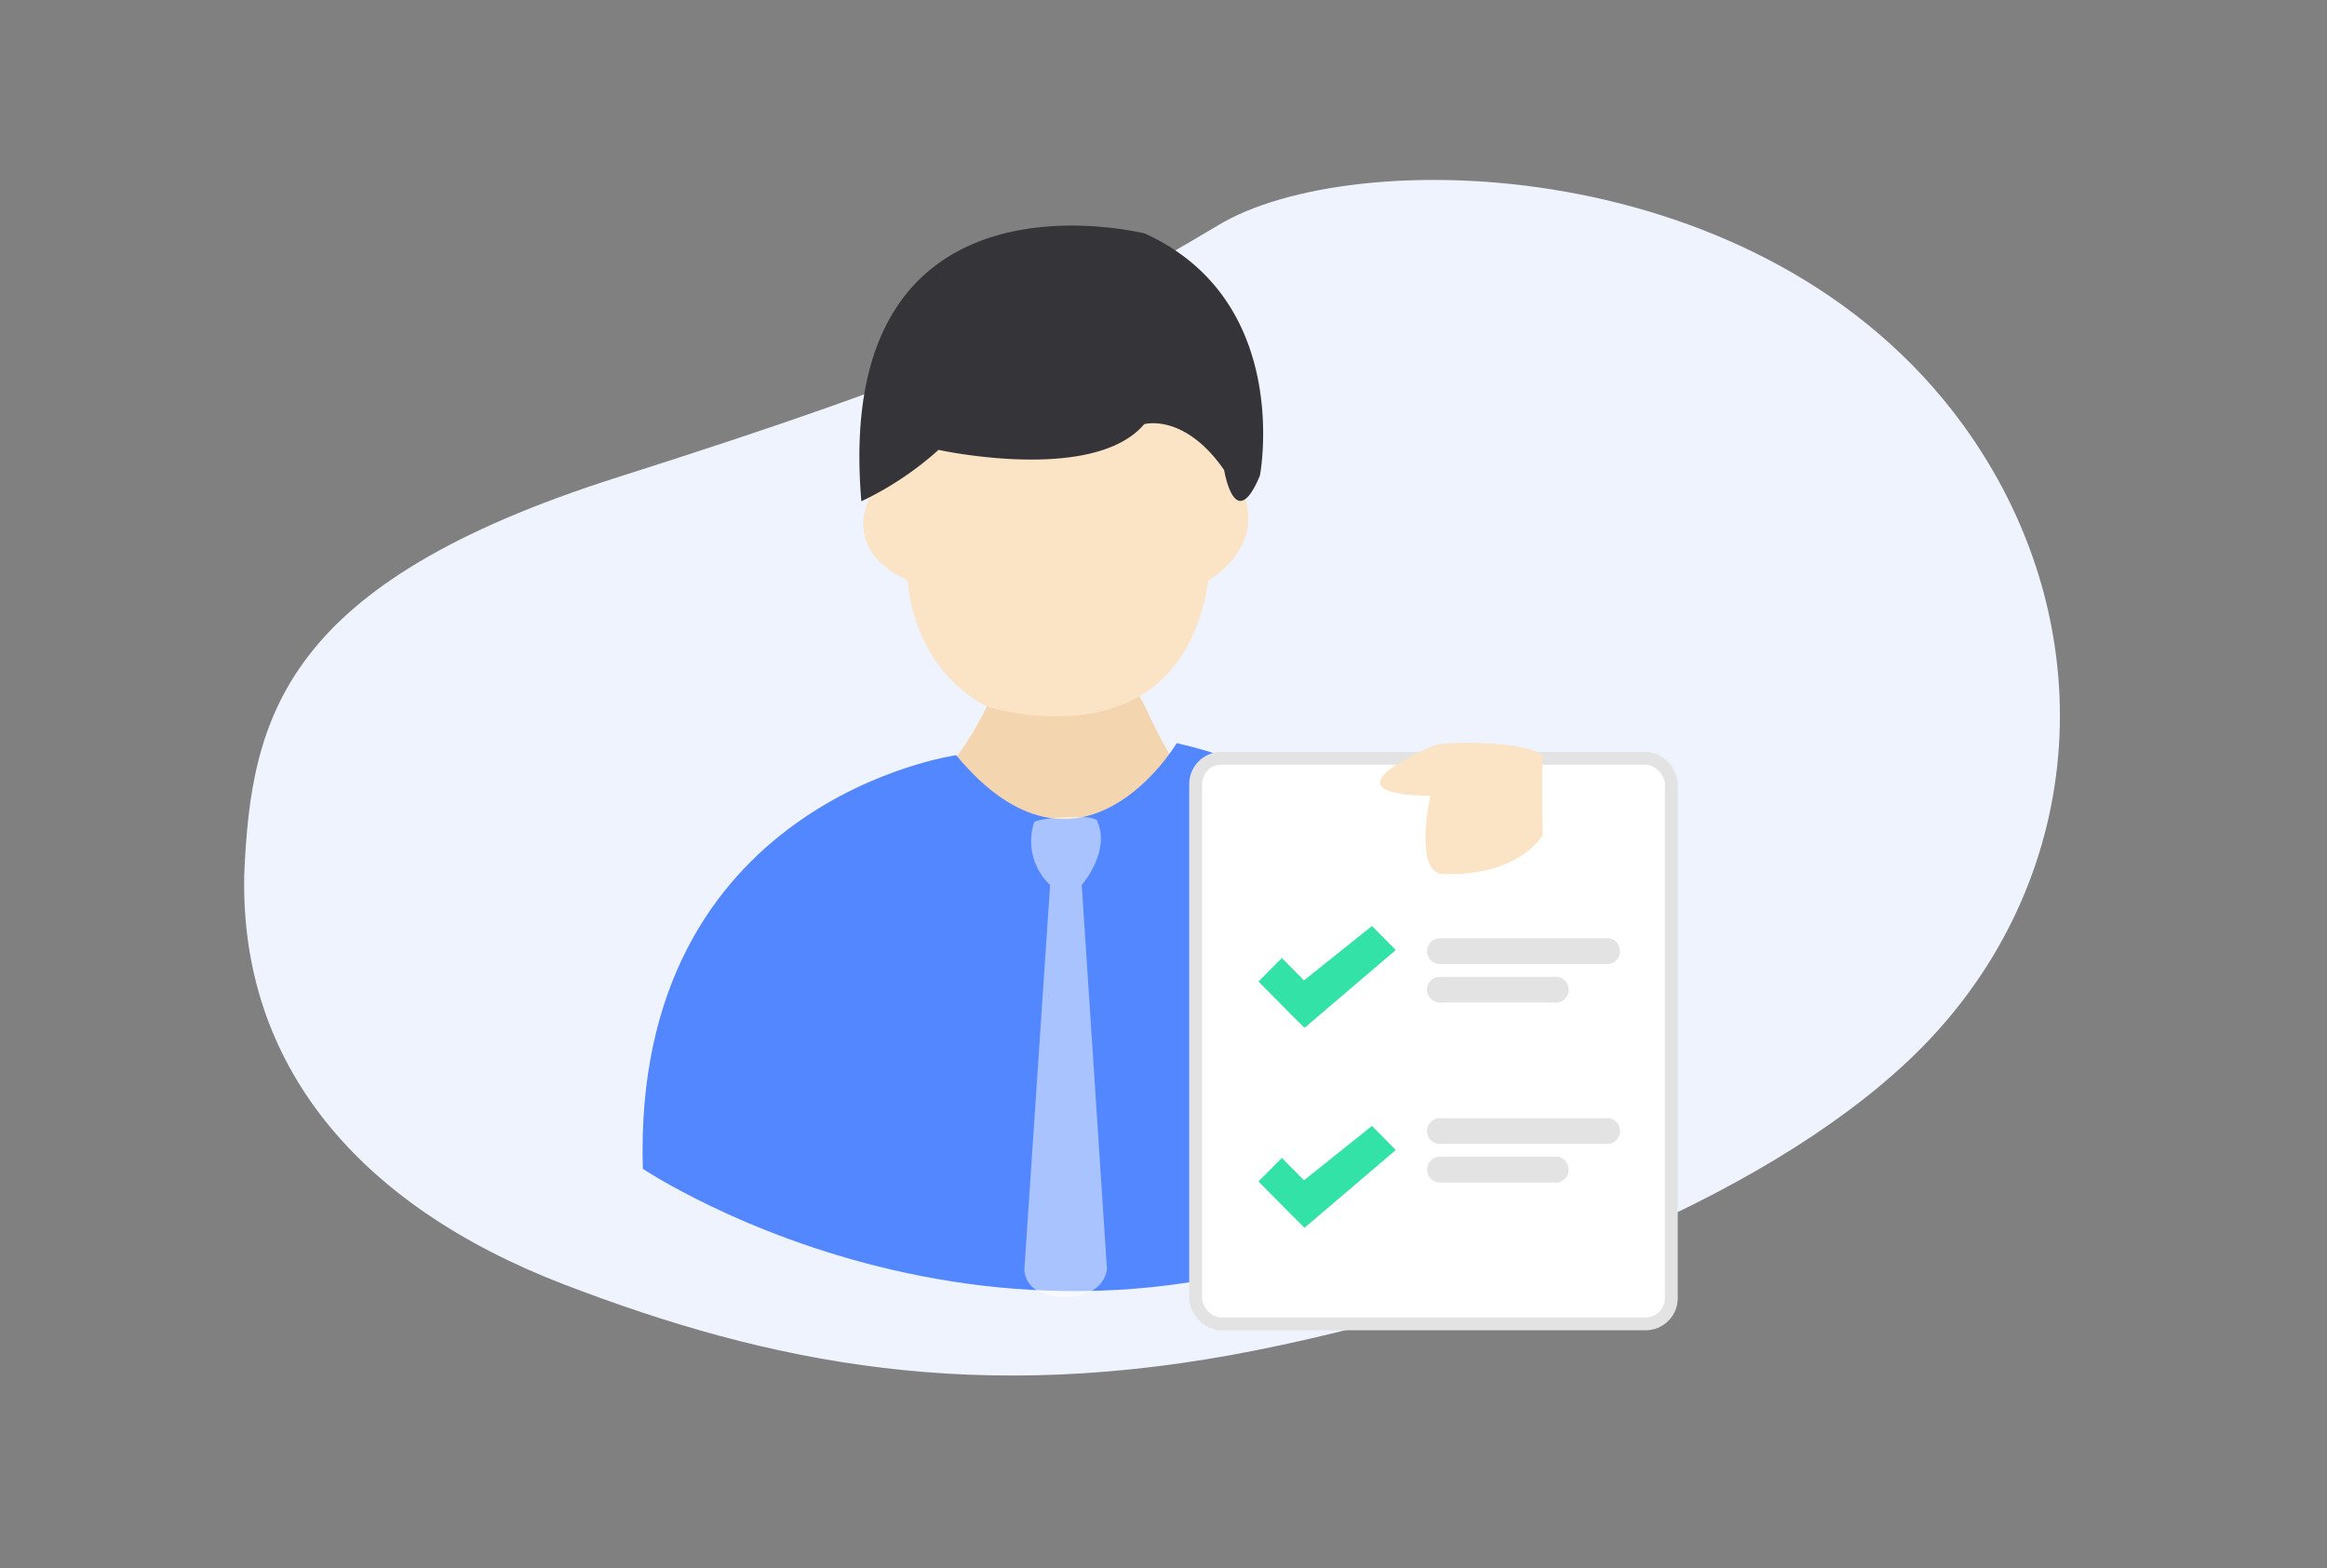 <svg id="icon" xmlns="http://www.w3.org/2000/svg" width="181" height="122" viewBox="0 0 181 122">
  <rect x="0" y="0" width="181" height="122" fill="#808080" stroke="none"/>
  <defs>
    <style>
      .cls-1 {
        fill: #eef3fe;
      }

      .cls-1, .cls-2, .cls-3, .cls-4, .cls-5, .cls-6, .cls-8, .cls-9 {
        fill-rule: evenodd;
      }

      .cls-2 {
        fill: #f3d5af;
      }

      .cls-3 {
        fill: #5387ff;
      }

      .cls-4, .cls-7 {
        fill: #fff;
      }

      .cls-4 {
        opacity: 0.5;
      }

      .cls-5 {
        fill: #fbe3c5;
      }

      .cls-6 {
        fill: #343439;
      }

      .cls-7 {
        stroke: #e3e3e3;
        stroke-linejoin: round;
        stroke-width: 1px;
      }

      .cls-8 {
        fill: #e3e3e3;
      }

      .cls-9 {
        fill: #33e2a6;
      }
    </style>
  </defs>
  <path class="cls-1" d="M19,68.019c0.518-12.348,3.106-22.638,28.987-30.87S81.739,25.287,94.68,17.569c10.426-6.394,42.473-5.832,57.974,15.435,10.784,14.8,10.007,34.037-2.07,47.334-10.26,11.3-31.5,20.432-52.8,24.7-21.692,4.344-37.893,1.057-53.939-5.117S18.655,82.768,19,68.019Z"/>
  <g id="icon-2" data-name="icon">
    <g id="user">
      <path class="cls-2" d="M76.756,54.97s-2.469,5.279-4.923,6.132L82.91,69.687l11.077-1.226L92.756,61.1s-1.375-1.028-3.692-6.132C86.568,49.47,76.756,54.97,76.756,54.97Z"/>
      <path class="cls-3" d="M74.374,58.757S49.152,62.264,50,90.933c0,0,30.62,20.573,63.52,1.226,0,0,3.977-28.506-21.994-34.341C91.526,57.818,84.066,70.447,74.374,58.757Z"/>
      <path class="cls-4" d="M80.448,63.95a4.685,4.685,0,0,0,1.231,4.906l-2,29.874s-0.116,2.1,3,2.178c2.262,0.056,3.294-1.063,3.422-2.178L84.141,68.856s2.233-2.574,1.231-4.906C85.322,63.241,80.938,63.622,80.448,63.95Z"/>
      <path class="cls-5" d="M68.141,37.8s-3.415,4.6,2.462,7.359c0,0,.214,6.65,6.154,9.812,0.538,0.153,15.009,4.634,17.231-9.812,0,0,4.83-2.7,2.462-7.359,0,0-1.786-8.681-2.462-8.585s-12.308-3.679-12.308-3.679L68.141,31.667V37.8"/>
      <path class="cls-6" d="M67,39a24.934,24.934,0,0,0,6-4s12.06,2.657,16-2c0,0,3.124-.893,6.218,3.572,0,0,.834,5.1,2.782.428,0,0,2.6-13.568-8.936-18.825C89.064,18.175,64.688,11.924,67,39Z"/>
    </g>
    <g id="note">
      <rect id="Rounded_Rectangle_598" data-name="Rounded Rectangle 598" class="cls-7" x="93" y="59" width="37" height="44" rx="2" ry="2"/>
      <g>
        <path id="Rounded_Rectangle_599" data-name="Rounded Rectangle 599" class="cls-8" d="M112,73h13a1,1,0,0,1,0,2H112A1,1,0,0,1,112,73Zm0,3h9a1,1,0,0,1,0,2h-9A1,1,0,0,1,112,76Z"/>
        <path id="Rounded_Rectangle_599_copy" data-name="Rounded Rectangle 599 copy" class="cls-8" d="M125,73a1,1,0,0,1,0,2m-4,1a1,1,0,0,1,0,2"/>
        <path id="Rounded_Rectangle_599_copy_2" data-name="Rounded Rectangle 599 copy 2" class="cls-8" d="M112,87h13a1,1,0,0,1,0,2H112A1,1,0,0,1,112,87Zm0,3h9a1,1,0,0,1,0,2h-9A1,1,0,0,1,112,90Z"/>
        <path id="Rounded_Rectangle_599_copy_2-2" data-name="Rounded Rectangle 599 copy 2" class="cls-8" d="M125,87a1,1,0,0,1,0,2m-4,1a1,1,0,0,1,0,2"/>
        <path id="Forma_1" data-name="Forma 1" class="cls-9" d="M101.425,76.277l-1.718-1.742-1.819,1.831,2.775,2.806,0.005-.005,0.8,0.8,7.1-6.053-1.854-1.867Z"/>
        <path id="Forma_1_copy_2" data-name="Forma 1 copy 2" class="cls-9" d="M101.425,91.831l-1.718-1.742-1.819,1.831,2.775,2.806,0.005,0,0.8,0.8,7.1-6.053L106.716,87.6Z"/>
      </g>
    </g>
    <path class="cls-5" d="M111.254,58.134s-8.81,3.672,0,3.782c0,0-1.211,5.452.706,6.051,0,0,5.46.595,8.04-2.967,0,0-.107-4.755,0-6S112.093,57.472,111.254,58.134Z"/>
  </g>
</svg>

